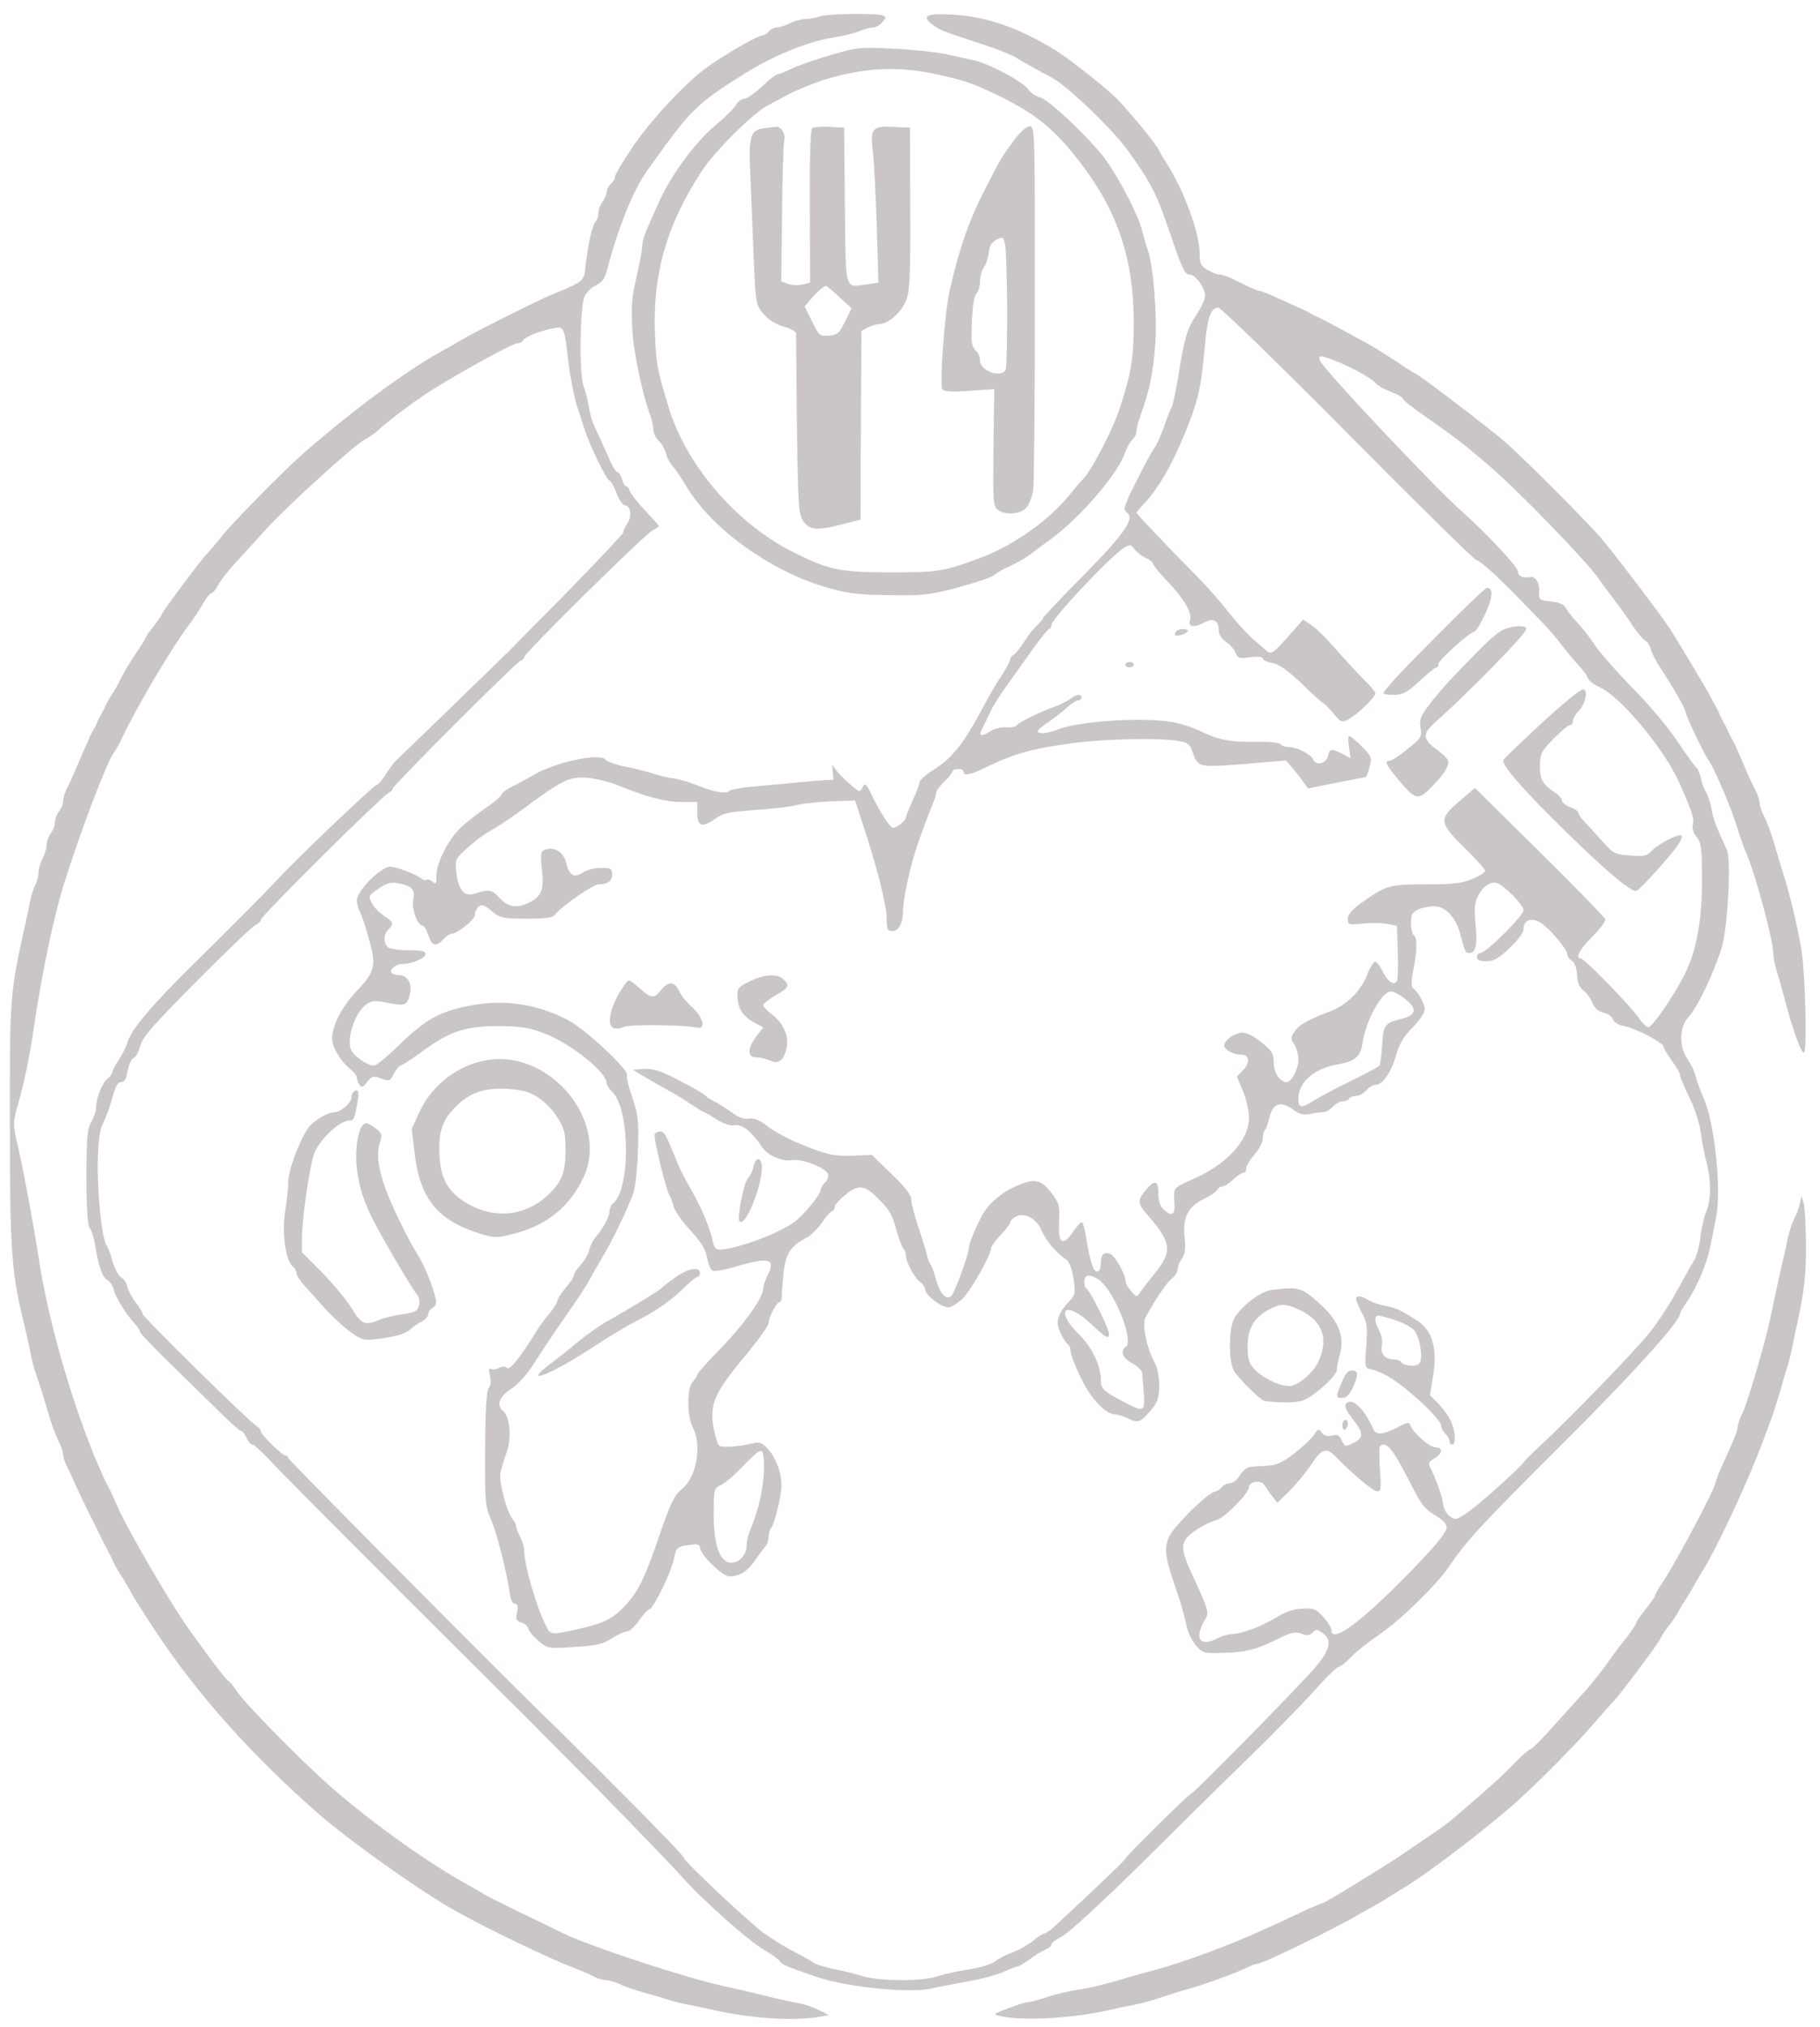 <?xml version="1.0" standalone="no"?>
<!DOCTYPE svg PUBLIC "-//W3C//DTD SVG 20010904//EN"
 "http://www.w3.org/TR/2001/REC-SVG-20010904/DTD/svg10.dtd">
<svg version="1.0" xmlns="http://www.w3.org/2000/svg"
 width="663pt" height="738pt" viewBox="0 0 663 738"
 preserveAspectRatio="xMidYMid meet">
<g transform="translate(0,738) scale(0.1,-0.1)"
fill="#cac6c6" stroke="none">
<path d="M2985 7320 c-11 -5 -33 -9 -50 -9 -16 -1 -43 -8 -59 -16 -15 -8 -36
-15 -46 -15 -10 0 -23 -7 -30 -15 -7 -8 -19 -15 -26 -15 -16 0 -153 -80 -208
-122 -77 -58 -203 -195 -264 -287 -34 -51 -62 -98 -62 -105 0 -8 -7 -19 -15
-26 -8 -7 -15 -20 -15 -29 0 -9 -7 -25 -15 -35 -8 -11 -15 -29 -15 -41 0 -12
-4 -25 -10 -31 -12 -12 -29 -87 -37 -162 -6 -58 -3 -55 -128 -107 -47 -19
-297 -145 -330 -166 -16 -10 -39 -23 -50 -29 -132 -70 -332 -217 -519 -380
-71 -62 -260 -254 -300 -305 -22 -28 -45 -54 -51 -60 -17 -16 -165 -213 -165
-221 0 -3 -14 -23 -30 -44 -17 -21 -30 -40 -30 -43 0 -3 -16 -29 -36 -58 -20
-30 -43 -67 -51 -84 -7 -16 -22 -43 -33 -60 -11 -16 -22 -37 -26 -45 -3 -8
-10 -22 -15 -30 -5 -8 -12 -22 -15 -30 -3 -8 -10 -22 -15 -30 -5 -8 -12 -22
-15 -30 -3 -8 -13 -31 -22 -50 -8 -19 -22 -51 -30 -70 -8 -19 -21 -47 -29 -62
-7 -14 -13 -34 -13 -45 0 -10 -7 -27 -15 -37 -8 -11 -15 -29 -15 -40 0 -12 -7
-30 -15 -40 -8 -11 -15 -30 -15 -42 0 -12 -7 -35 -15 -50 -8 -16 -15 -39 -15
-52 0 -13 -5 -33 -12 -45 -6 -12 -15 -40 -19 -62 -4 -22 -13 -62 -19 -90 -54
-242 -55 -256 -54 -730 0 -454 6 -534 54 -725 6 -25 15 -65 20 -90 4 -25 13
-61 20 -80 21 -61 31 -94 40 -125 13 -48 31 -98 46 -128 8 -16 14 -35 14 -44
0 -8 6 -27 13 -41 8 -15 21 -43 29 -62 20 -45 116 -240 128 -260 5 -8 11 -22
14 -30 4 -8 15 -28 26 -45 11 -16 24 -39 30 -50 17 -32 31 -54 94 -150 152
-232 357 -461 602 -674 113 -98 371 -281 494 -349 113 -64 345 -175 430 -207
25 -10 57 -23 72 -31 14 -8 35 -14 46 -14 11 0 33 -6 49 -14 15 -8 55 -22 88
-31 33 -9 76 -22 95 -28 19 -6 53 -14 75 -18 22 -4 60 -12 85 -18 141 -31 288
-40 382 -25 l37 7 -36 18 c-20 10 -53 22 -72 25 -20 3 -79 16 -131 29 -52 13
-120 28 -150 35 -124 26 -480 143 -575 189 -22 11 -92 45 -155 75 -63 31 -122
60 -130 65 -8 5 -49 29 -90 52 -148 85 -333 219 -475 343 -106 93 -312 302
-343 349 -13 20 -27 37 -31 37 -6 0 -112 142 -165 220 -65 97 -208 344 -236
410 -18 41 -36 80 -40 85 -4 6 -23 48 -43 95 -94 230 -174 515 -207 735 -9 59
-16 98 -38 220 -20 106 -31 159 -44 213 -10 45 -10 61 6 115 25 87 45 185 62
302 27 184 73 402 110 516 61 192 155 439 179 469 7 8 24 40 38 70 51 106 175
315 232 390 19 25 44 62 55 83 11 20 25 37 30 37 5 0 16 13 25 30 8 16 37 53
64 82 26 29 77 84 112 123 77 84 320 305 357 324 15 7 41 26 57 41 42 38 141
111 198 146 131 80 286 164 302 164 8 0 17 5 20 10 8 14 61 35 107 44 44 8 43
10 59 -124 6 -52 20 -122 30 -155 11 -33 24 -76 31 -95 16 -51 79 -180 88
-180 5 0 16 -20 26 -45 9 -25 23 -45 30 -45 21 0 27 -39 10 -65 -9 -13 -16
-28 -16 -34 0 -5 -87 -97 -192 -205 -106 -107 -202 -204 -213 -216 -34 -34
-416 -404 -423 -410 -4 -3 -20 -24 -35 -47 -15 -24 -32 -43 -38 -43 -8 0 -296
-274 -356 -340 -46 -50 -180 -184 -308 -310 -155 -153 -230 -242 -241 -287 -4
-14 -18 -42 -31 -61 -12 -19 -23 -39 -23 -44 0 -6 -8 -17 -19 -26 -20 -18 -41
-72 -41 -106 0 -12 -8 -34 -17 -51 -15 -25 -18 -58 -18 -201 0 -115 4 -175 12
-185 6 -8 14 -32 18 -54 12 -79 28 -126 45 -135 10 -5 21 -21 24 -36 7 -28 51
-98 79 -126 9 -10 17 -22 17 -27 0 -5 48 -55 106 -112 59 -57 140 -137 180
-176 40 -40 77 -73 82 -73 5 0 14 -11 20 -25 6 -14 16 -25 22 -25 5 0 34 -26
63 -57 28 -31 252 -256 497 -501 245 -244 450 -448 455 -453 6 -6 116 -117
245 -247 129 -131 263 -270 298 -309 76 -87 247 -239 309 -275 25 -14 49 -32
54 -39 7 -12 25 -20 134 -57 107 -37 332 -60 415 -43 30 7 92 18 138 27 46 8
103 23 127 34 24 11 48 20 53 20 4 0 24 12 43 26 19 14 44 30 57 35 12 5 22
13 22 19 0 5 18 19 40 30 22 11 148 127 283 260 133 132 312 309 398 392 86
84 192 192 235 240 43 49 84 88 89 88 6 0 27 16 45 35 19 20 66 57 104 83 75
50 209 181 254 247 66 97 112 147 406 440 262 261 436 453 436 482 0 4 12 24
27 46 35 51 73 140 84 202 6 28 15 73 20 100 21 99 -4 345 -45 437 -13 29 -26
66 -30 82 -4 17 -17 43 -28 59 -32 45 -31 117 3 154 32 33 93 162 121 253 22
72 35 319 19 355 -40 87 -51 115 -56 150 -4 22 -13 49 -20 60 -7 11 -16 35
-19 53 -4 17 -12 34 -16 37 -5 3 -37 47 -71 98 -34 51 -106 136 -160 190 -53
54 -114 123 -136 154 -21 31 -51 70 -68 87 -16 17 -34 40 -40 51 -7 14 -24 22
-55 25 -43 5 -45 6 -43 36 3 30 -14 57 -33 53 -27 -5 -44 3 -44 20 0 16 -116
141 -207 221 -108 97 -509 523 -515 548 -5 17 -2 18 26 9 62 -19 166 -74 179
-94 4 -6 27 -19 52 -29 25 -9 45 -20 45 -25 0 -5 34 -32 76 -61 120 -84 147
-105 239 -184 109 -93 359 -352 401 -414 13 -19 40 -55 59 -80 19 -25 49 -66
65 -92 17 -25 37 -48 44 -51 7 -3 16 -17 20 -31 3 -14 19 -45 35 -68 44 -68
91 -148 91 -159 0 -13 70 -160 85 -179 18 -23 84 -177 104 -245 10 -33 25 -76
34 -95 33 -78 97 -315 97 -363 0 -13 6 -43 14 -68 7 -24 18 -62 24 -84 30
-118 65 -216 74 -207 12 12 4 290 -10 377 -15 88 -49 228 -74 300 -5 17 -13
44 -18 60 -13 48 -31 98 -46 128 -8 16 -14 35 -14 44 0 8 -6 27 -13 41 -13 25
-29 60 -64 142 -8 19 -19 42 -24 50 -5 8 -12 22 -15 30 -3 8 -10 22 -15 30 -5
8 -12 22 -15 30 -3 8 -10 22 -15 30 -5 8 -12 22 -16 30 -5 12 -98 168 -146
245 -26 42 -217 294 -258 340 -56 64 -280 288 -344 344 -52 46 -321 251 -329
251 -3 0 -33 19 -68 43 -35 23 -83 53 -108 67 -25 13 -72 39 -105 57 -33 18
-67 35 -75 39 -8 3 -22 10 -30 15 -8 5 -22 12 -30 15 -8 4 -43 19 -78 35 -34
16 -66 29 -71 29 -5 0 -23 7 -40 15 -17 8 -45 22 -62 30 -17 8 -37 15 -46 15
-8 0 -28 8 -44 17 -25 15 -29 23 -29 63 0 71 -58 229 -120 325 -11 17 -23 37
-26 45 -12 26 -117 153 -164 199 -42 40 -170 140 -215 168 -136 83 -251 123
-379 130 -90 5 -110 -5 -71 -35 26 -21 40 -26 195 -77 47 -15 96 -35 110 -44
34 -21 77 -45 129 -72 57 -29 229 -194 284 -273 86 -121 101 -152 158 -321 38
-109 46 -125 64 -125 20 0 55 -49 55 -76 0 -13 -13 -42 -29 -66 -36 -54 -46
-87 -67 -218 -9 -58 -21 -112 -25 -120 -4 -8 -18 -42 -29 -75 -12 -33 -27 -67
-34 -75 -7 -8 -36 -62 -65 -120 -47 -93 -51 -105 -36 -116 30 -22 -7 -76 -159
-230 -80 -81 -146 -150 -146 -154 0 -4 -10 -15 -21 -26 -12 -10 -33 -37 -47
-59 -14 -22 -31 -44 -38 -48 -8 -4 -14 -12 -14 -18 0 -5 -12 -28 -27 -52 -29
-44 -38 -60 -82 -141 -63 -116 -103 -166 -166 -206 -30 -19 -54 -40 -55 -47 0
-7 -11 -37 -25 -67 -14 -30 -25 -59 -25 -64 0 -5 -11 -17 -24 -26 -24 -15 -26
-15 -48 17 -13 17 -35 57 -50 87 -20 43 -28 51 -33 38 -4 -10 -11 -18 -15 -18
-11 0 -87 72 -94 90 -3 8 -5 1 -3 -17 l3 -32 -65 -4 c-36 -3 -88 -8 -116 -11
-27 -2 -83 -8 -122 -11 -40 -4 -75 -11 -78 -16 -8 -11 -59 -2 -119 23 -27 11
-63 21 -80 23 -17 2 -51 10 -76 18 -25 8 -71 20 -104 26 -32 6 -63 17 -70 25
-21 26 -185 -9 -266 -58 -25 -14 -59 -33 -76 -41 -17 -8 -34 -20 -37 -28 -3
-8 -29 -30 -59 -50 -29 -20 -69 -51 -89 -70 -45 -42 -89 -128 -89 -174 0 -31
-2 -34 -15 -23 -9 7 -18 10 -22 6 -3 -3 -13 0 -22 8 -9 7 -38 20 -64 29 -45
15 -51 15 -75 -1 -44 -28 -92 -85 -92 -110 0 -12 5 -30 10 -40 6 -9 21 -53 33
-98 29 -101 24 -122 -47 -196 -51 -54 -86 -123 -86 -170 0 -30 30 -81 61 -106
16 -13 29 -29 29 -35 0 -7 4 -19 9 -26 8 -12 13 -11 29 10 18 22 23 23 51 12
30 -11 32 -10 46 18 9 16 19 29 24 29 5 0 43 25 84 55 97 71 154 89 277 89 78
-1 107 -5 163 -27 96 -36 227 -141 227 -181 0 -7 9 -21 19 -30 66 -60 69 -354
5 -407 -8 -6 -14 -20 -14 -31 0 -19 -21 -58 -51 -93 -9 -11 -19 -32 -23 -47
-3 -15 -17 -39 -31 -54 -14 -15 -25 -32 -25 -38 0 -7 -13 -27 -30 -46 -16 -19
-29 -40 -30 -47 0 -6 -12 -26 -27 -44 -16 -18 -37 -47 -48 -65 -58 -94 -98
-145 -108 -135 -7 7 -16 7 -29 0 -10 -5 -23 -7 -29 -3 -8 4 -9 -3 -4 -25 4
-20 2 -37 -5 -46 -8 -10 -12 -79 -13 -222 -1 -193 1 -211 21 -254 20 -44 58
-191 69 -271 3 -23 11 -38 19 -38 10 0 12 -8 7 -31 -5 -25 -2 -31 15 -36 12
-3 24 -13 27 -24 3 -10 20 -30 38 -45 31 -26 34 -27 129 -21 80 5 104 10 137
32 22 14 47 25 56 25 8 0 28 18 43 40 15 21 32 39 37 40 14 0 82 139 90 184 8
42 12 45 60 51 26 4 35 1 35 -10 0 -25 82 -105 107 -105 36 0 67 19 93 58 14
20 31 43 37 50 7 7 13 23 13 36 0 12 4 26 8 31 11 13 29 78 37 135 8 53 -15
121 -52 159 -18 18 -29 22 -50 16 -52 -13 -115 -17 -124 -8 -5 5 -13 32 -19
61 -16 87 1 128 107 256 51 61 93 119 93 129 0 21 30 77 41 77 4 0 7 10 7 23
0 12 3 51 7 87 8 68 26 94 86 125 14 8 38 32 54 54 15 23 32 41 36 41 5 0 9 6
9 14 0 8 18 29 40 46 50 40 70 36 127 -22 32 -32 46 -58 57 -102 9 -33 20 -64
26 -70 5 -5 10 -17 10 -26 0 -25 31 -83 52 -98 10 -7 18 -19 18 -27 0 -20 58
-65 84 -65 12 0 36 15 54 33 31 32 102 158 102 181 0 7 16 29 35 49 19 20 35
41 35 46 0 6 9 15 20 21 32 17 77 -7 94 -50 15 -36 58 -87 89 -105 11 -6 21
-31 27 -68 8 -49 7 -61 -8 -77 -52 -57 -59 -80 -38 -125 9 -19 21 -37 26 -40
6 -3 10 -15 10 -25 0 -11 16 -53 36 -94 36 -77 91 -136 127 -136 10 0 31 -7
47 -15 35 -18 46 -14 83 31 23 27 29 44 30 86 0 32 -6 66 -16 85 -31 58 -48
142 -34 166 38 70 75 124 94 140 13 10 23 26 23 36 0 9 7 27 16 39 11 16 14
36 9 79 -7 71 13 110 71 138 22 10 43 24 47 31 4 8 13 14 20 14 7 0 24 11 39
25 15 14 32 25 38 25 5 0 10 7 10 16 0 9 14 32 30 51 17 18 30 44 30 57 0 12
3 26 7 30 5 4 12 26 18 49 12 51 40 59 86 27 22 -17 38 -21 62 -16 18 4 39 7
49 7 9 0 24 9 34 20 9 10 25 19 35 19 10 0 21 5 24 10 3 6 15 10 26 10 10 0
27 9 36 20 10 11 25 20 34 20 26 0 57 46 75 109 12 41 28 68 60 100 24 24 44
54 44 65 0 21 -24 65 -43 78 -7 4 -6 27 1 64 15 71 15 121 2 129 -5 3 -10 23
-10 44 0 31 5 40 25 49 14 7 41 12 60 12 41 0 79 -41 95 -103 17 -64 18 -67
34 -67 22 0 29 34 21 110 -5 52 -3 74 9 98 19 36 47 55 71 46 28 -11 95 -80
95 -98 0 -20 -137 -156 -157 -156 -7 0 -13 -7 -13 -15 0 -10 10 -15 34 -15 27
0 45 10 85 48 31 29 51 57 51 70 0 32 28 43 61 23 33 -20 99 -98 99 -116 0 -8
7 -18 16 -23 10 -6 17 -25 19 -51 1 -29 9 -47 22 -56 11 -8 26 -28 33 -45 9
-21 22 -33 41 -37 16 -3 31 -14 34 -24 4 -11 20 -21 41 -25 41 -7 144 -61 144
-75 0 -5 14 -28 30 -51 17 -22 30 -46 30 -53 0 -6 15 -42 34 -81 19 -38 37
-94 41 -124 4 -30 13 -80 21 -110 18 -70 18 -139 -1 -183 -8 -20 -18 -62 -21
-94 -4 -32 -14 -69 -23 -83 -9 -14 -27 -46 -41 -72 -42 -78 -82 -141 -119
-188 -54 -68 -287 -309 -414 -427 -25 -23 -47 -46 -49 -50 -1 -5 -52 -52 -112
-106 -71 -63 -118 -97 -132 -97 -23 0 -46 28 -48 60 -2 20 -25 86 -42 118 -12
25 -12 28 11 42 30 18 33 40 4 40 -21 0 -82 53 -91 80 -5 13 -12 12 -49 -8
-53 -27 -77 -28 -87 -4 -28 65 -71 110 -93 96 -15 -9 -10 -25 21 -64 38 -48
38 -65 0 -84 -30 -14 -31 -14 -42 9 -9 20 -16 23 -36 18 -17 -4 -29 -1 -37 11
-11 15 -14 14 -28 -8 -9 -13 -41 -44 -72 -68 -43 -33 -65 -43 -98 -45 -23 -1
-51 -3 -62 -4 -12 -1 -28 -14 -38 -30 -9 -16 -25 -29 -35 -29 -11 0 -25 -7
-32 -15 -7 -8 -16 -15 -21 -15 -25 0 -156 -129 -172 -169 -17 -42 -12 -77 30
-196 13 -38 29 -92 34 -120 7 -30 21 -61 37 -78 25 -27 31 -28 102 -25 81 2
123 14 202 54 40 20 55 23 78 16 21 -8 31 -7 42 4 12 12 17 12 36 -2 35 -24
28 -60 -25 -123 -52 -62 -444 -461 -453 -461 -7 0 -240 -229 -241 -238 -1 -6
-97 -97 -265 -253 -12 -10 -25 -19 -30 -19 -5 0 -25 -13 -44 -29 -19 -15 -52
-33 -72 -40 -20 -7 -48 -21 -61 -31 -15 -12 -55 -24 -98 -31 -41 -6 -92 -17
-114 -25 -54 -19 -214 -18 -274 1 -25 8 -73 20 -106 26 -33 7 -67 18 -75 25
-8 6 -40 24 -70 39 -30 15 -79 46 -110 68 -56 42 -282 254 -289 272 -2 6 -27
33 -55 62 -28 28 -56 57 -63 65 -15 17 -354 356 -371 371 -71 65 -952 951
-952 958 0 5 -4 9 -9 9 -13 0 -91 76 -91 89 0 6 -8 15 -17 20 -23 12 -413 396
-413 406 0 5 -11 23 -24 40 -14 18 -28 44 -32 59 -3 15 -14 31 -24 36 -9 5
-23 31 -30 57 -7 26 -17 53 -22 59 -16 21 -33 179 -32 295 2 93 6 123 22 155
10 21 25 63 33 92 9 37 18 52 30 52 12 0 19 12 24 41 4 22 13 43 21 46 8 3 19
23 25 45 8 32 47 76 207 237 108 109 205 201 214 204 10 4 18 12 18 18 0 13
445 455 467 463 7 3 13 9 13 14 0 11 448 459 466 466 8 3 14 9 14 14 0 14 437
445 466 460 13 7 24 14 24 16 0 3 -22 28 -50 57 -27 29 -52 61 -56 71 -3 10
-9 18 -14 18 -4 0 -11 11 -14 25 -4 14 -11 25 -16 25 -5 0 -19 21 -30 48 -23
50 -48 107 -60 132 -4 9 -11 35 -15 59 -4 24 -13 58 -19 75 -17 43 -14 292 4
328 7 15 26 33 42 40 21 10 31 24 39 53 40 154 93 288 146 363 158 223 179
244 357 355 112 69 236 119 331 132 28 4 65 14 84 21 18 8 41 14 51 14 9 0 25
8 34 19 15 17 15 19 1 25 -24 9 -207 6 -230 -4z m1926 -1520 c251 -253 461
-460 468 -460 12 0 82 -64 159 -144 26 -27 63 -65 83 -85 19 -20 51 -56 69
-81 19 -25 47 -58 62 -74 15 -16 30 -37 33 -46 3 -9 23 -24 44 -33 74 -33 236
-227 289 -348 47 -107 54 -129 49 -150 -4 -14 1 -31 14 -47 17 -22 19 -41 19
-158 0 -149 -20 -256 -64 -344 -39 -77 -117 -190 -131 -190 -7 0 -22 14 -33
31 -24 38 -200 219 -213 219 -22 0 -5 33 42 80 28 28 49 56 47 63 -2 6 -109
117 -239 245 l-236 233 -56 -48 c-77 -65 -75 -78 18 -170 41 -40 75 -78 75
-84 0 -5 -21 -19 -46 -29 -37 -16 -69 -20 -170 -20 -135 0 -144 -3 -237 -69
-32 -24 -47 -41 -47 -57 0 -21 3 -22 54 -17 30 3 70 3 89 -1 l36 -7 3 -95 c2
-53 0 -101 -3 -106 -12 -18 -35 -2 -53 37 -10 20 -22 35 -28 33 -6 -2 -19 -24
-28 -48 -23 -59 -76 -111 -136 -133 -80 -30 -113 -49 -129 -74 -14 -21 -14
-26 0 -45 8 -13 15 -37 15 -56 0 -34 -25 -82 -43 -82 -24 0 -47 34 -47 71 0
32 -6 43 -44 73 -25 21 -54 36 -69 36 -29 0 -67 -27 -67 -47 0 -15 32 -33 60
-33 31 0 36 -27 9 -56 l-23 -24 22 -53 c12 -29 22 -72 22 -97 0 -79 -77 -166
-195 -219 -83 -37 -80 -34 -77 -85 4 -50 -7 -59 -40 -29 -11 10 -18 30 -18 54
0 50 -13 56 -44 18 -34 -40 -33 -51 7 -96 84 -96 88 -130 26 -207 -24 -29 -49
-62 -56 -72 -12 -18 -13 -18 -33 5 -11 13 -20 30 -20 38 0 23 -38 90 -55 97
-24 9 -35 -1 -35 -35 0 -18 -5 -29 -14 -29 -14 0 -27 42 -42 140 -4 22 -10 40
-14 40 -4 0 -18 -16 -31 -35 -37 -55 -55 -43 -51 35 3 60 1 68 -29 108 -38 49
-62 53 -130 22 -52 -23 -99 -64 -121 -105 -25 -47 -48 -102 -48 -116 0 -22
-51 -164 -64 -177 -18 -19 -42 7 -57 61 -6 23 -14 47 -19 52 -4 6 -10 21 -13
35 -3 14 -17 59 -31 100 -14 41 -26 86 -26 100 0 18 -20 45 -72 95 l-72 70
-72 -3 c-61 -2 -84 2 -165 33 -52 20 -114 52 -139 71 -32 25 -52 34 -70 31
-15 -3 -36 3 -55 16 -33 24 -62 42 -85 53 -8 4 -17 11 -20 15 -3 4 -45 29 -94
54 -71 37 -97 45 -130 43 l-41 -3 40 -24 c22 -13 60 -35 85 -49 25 -13 64 -37
88 -53 24 -16 45 -29 48 -29 2 0 23 -12 45 -26 27 -17 50 -24 67 -21 25 5 61
-24 99 -81 20 -30 76 -53 111 -46 32 6 120 -28 128 -50 3 -9 -1 -23 -10 -31
-9 -9 -16 -21 -16 -26 0 -18 -61 -92 -97 -119 -62 -44 -212 -99 -274 -100 -10
0 -19 11 -22 28 -8 43 -41 124 -78 188 -19 32 -43 79 -53 104 -39 97 -46 110
-60 110 -8 0 -17 -4 -21 -9 -6 -10 42 -209 55 -226 4 -5 10 -23 14 -38 4 -15
31 -55 61 -87 41 -45 56 -70 61 -101 4 -22 13 -43 21 -46 8 -3 47 4 86 16 120
35 145 28 112 -35 -8 -16 -15 -37 -15 -47 0 -32 -73 -134 -158 -220 -45 -46
-82 -88 -82 -92 0 -5 -7 -17 -17 -27 -21 -24 -21 -123 1 -166 34 -67 13 -182
-41 -225 -26 -20 -42 -54 -79 -162 -52 -153 -74 -200 -119 -253 -44 -50 -79
-70 -160 -89 -120 -28 -119 -28 -137 9 -36 73 -78 220 -78 270 0 12 -7 36 -15
52 -8 15 -15 33 -15 39 0 6 -6 18 -13 26 -21 25 -50 136 -44 168 3 15 13 48
22 73 19 50 13 131 -11 151 -27 22 -16 53 28 82 26 17 58 52 83 92 22 35 67
103 100 150 69 99 90 132 105 160 6 11 24 43 40 70 39 63 104 199 119 247 6
20 13 88 15 152 3 103 1 126 -20 188 -14 40 -23 77 -20 83 7 20 -155 171 -219
203 -119 60 -238 75 -365 48 -108 -23 -152 -49 -264 -158 -33 -32 -66 -58 -74
-58 -25 0 -79 39 -85 62 -13 48 20 137 60 163 18 12 32 13 78 3 62 -12 70 -9
79 38 8 35 -12 64 -43 64 -10 0 -21 3 -24 7 -11 11 14 33 38 33 36 0 85 21 85
36 0 11 -16 14 -63 14 -36 0 -68 5 -75 12 -16 16 -15 46 3 64 21 21 19 26 -16
49 -17 11 -37 32 -44 46 -14 26 -13 28 24 53 30 21 44 25 72 20 50 -10 62 -22
54 -61 -6 -33 16 -93 34 -93 5 0 15 -16 21 -35 13 -40 29 -44 55 -15 10 11 23
20 29 20 22 0 86 51 86 69 0 10 6 24 14 30 11 9 21 6 47 -16 31 -26 39 -28
127 -28 74 0 96 3 105 16 20 27 138 109 157 109 34 0 50 12 50 36 0 21 -4 24
-40 24 -23 0 -52 -7 -65 -16 -34 -22 -51 -13 -62 33 -9 40 -44 62 -78 49 -15
-6 -17 -15 -11 -71 8 -75 -1 -98 -44 -120 -46 -24 -78 -19 -111 16 -29 31 -36
32 -94 14 -33 -10 -55 15 -62 73 -6 53 -6 53 40 95 25 23 62 51 83 62 22 11
82 51 134 90 130 96 156 108 221 103 30 -3 79 -15 109 -27 108 -44 174 -61
231 -61 l59 0 0 -39 c0 -50 18 -56 64 -23 32 22 51 26 152 33 64 5 130 12 147
18 18 5 73 11 122 13 l90 3 23 -70 c56 -168 92 -310 92 -362 0 -36 3 -43 20
-43 25 0 40 29 40 79 0 39 27 163 51 231 22 64 41 115 55 148 8 18 14 38 14
45 0 7 14 25 30 41 17 16 30 33 30 38 0 4 9 8 20 8 11 0 20 -4 20 -10 0 -16
25 -12 77 14 107 52 173 71 328 91 115 15 312 19 379 7 33 -6 41 -13 50 -39
20 -58 20 -58 188 -45 l153 13 25 -30 c14 -16 32 -39 40 -51 l15 -21 103 21
c57 11 105 20 107 20 2 0 9 16 14 37 10 34 8 38 -28 75 -21 21 -42 38 -46 38
-4 0 -5 -18 -1 -40 l6 -41 -29 16 c-40 20 -49 19 -53 -7 -4 -27 -45 -38 -54
-14 -7 19 -60 46 -90 46 -13 0 -26 5 -29 10 -4 6 -41 10 -88 9 -90 -2 -142 7
-202 38 -22 11 -65 26 -95 32 -99 21 -341 7 -423 -24 -40 -16 -77 -20 -77 -7
0 4 17 18 38 32 20 14 51 37 67 52 17 16 36 28 43 28 6 0 12 5 12 10 0 14 -21
12 -39 -3 -9 -8 -32 -20 -51 -27 -64 -23 -139 -60 -145 -70 -4 -6 -21 -10 -40
-8 -18 1 -45 -6 -60 -16 -31 -20 -41 -16 -27 11 5 10 18 36 28 58 10 22 39 68
64 102 25 35 67 94 95 133 27 38 53 70 57 70 4 0 8 6 8 14 0 22 222 258 267
283 19 11 24 10 35 -6 8 -11 26 -25 41 -32 15 -7 27 -16 27 -21 0 -5 24 -35
54 -66 62 -66 90 -115 81 -142 -8 -24 17 -26 55 -5 30 16 50 4 50 -31 0 -14
10 -30 26 -41 14 -9 30 -27 35 -40 8 -20 13 -22 54 -16 28 3 45 2 45 -5 0 -5
16 -13 35 -16 25 -5 56 -27 108 -76 39 -39 74 -70 77 -70 3 0 19 -16 36 -36
28 -34 32 -36 55 -24 31 16 99 81 99 95 0 6 -19 29 -41 50 -23 22 -68 72 -102
110 -33 39 -74 79 -90 89 l-30 20 -57 -65 c-55 -60 -59 -63 -77 -48 -10 9 -33
29 -52 45 -18 16 -59 61 -89 99 -30 39 -83 98 -116 131 -84 84 -216 223 -216
227 0 2 16 21 36 42 44 49 90 128 131 225 57 135 69 187 82 340 9 103 22 140
49 140 9 0 222 -207 473 -460z m206 -2056 c46 -35 44 -59 -9 -73 -64 -16 -68
-21 -73 -95 -2 -37 -7 -71 -9 -75 -3 -5 -49 -29 -101 -55 -53 -26 -114 -58
-135 -71 -51 -32 -60 -31 -60 5 0 60 57 110 145 125 63 11 82 28 89 80 13 82
70 185 103 185 9 0 31 -11 50 -26z m-1099 -1037 c56 -61 111 -214 83 -231 -22
-14 -11 -42 24 -60 19 -11 35 -26 36 -35 0 -9 3 -38 5 -66 6 -77 3 -79 -73
-39 -73 38 -83 47 -83 81 0 52 -33 119 -81 166 -90 89 -47 124 45 37 56 -53
66 -58 66 -36 0 18 -71 160 -82 164 -9 4 -11 36 -2 44 9 10 42 -3 62 -25z
m1069 -634 c16 -27 44 -79 63 -117 27 -53 44 -74 78 -93 25 -15 42 -32 42 -43
0 -21 -48 -78 -160 -191 -164 -165 -260 -233 -260 -184 0 8 -13 29 -29 47 -26
29 -35 33 -75 31 -32 -1 -62 -11 -98 -33 -52 -32 -127 -60 -163 -60 -11 0 -33
-7 -49 -15 -63 -33 -87 -3 -49 63 19 33 20 29 -49 180 -41 90 -38 113 18 150
25 17 59 34 75 37 29 7 119 98 119 121 0 20 44 26 55 8 6 -9 18 -27 29 -41
l19 -25 45 44 c24 24 60 67 79 96 37 57 55 63 87 30 63 -65 138 -128 153 -128
14 0 15 10 10 79 -3 43 -3 81 0 85 15 15 33 3 60 -41z m-2304 -49 c-3 -66 -20
-143 -49 -212 -8 -18 -14 -45 -14 -59 0 -34 -26 -63 -56 -63 -41 0 -64 62 -64
174 0 94 0 96 28 110 15 8 41 29 57 46 69 70 80 80 90 76 6 -2 9 -33 8 -72z"/>
<path d="M5250 5081 c-149 -149 -210 -215 -210 -226 0 -3 17 -5 38 -5 32 0 47
8 93 50 29 27 57 50 62 50 4 0 7 6 7 13 0 13 116 117 131 117 5 0 23 29 39 64
29 61 31 98 6 95 -6 -1 -81 -72 -166 -158z"/>
<path d="M5465 5081 c-16 -11 -49 -39 -72 -63 -23 -23 -65 -67 -94 -97 -29
-29 -70 -77 -91 -105 -33 -43 -38 -56 -33 -86 5 -33 2 -38 -47 -77 -29 -24
-59 -43 -65 -43 -21 0 -15 -13 28 -65 64 -78 74 -81 123 -32 45 46 68 81 61
98 -3 8 -21 25 -40 39 -53 38 -54 58 -9 98 132 118 334 325 334 342 0 17 -63
11 -95 -9z"/>
<path d="M4287 5083 c-4 -3 -7 -10 -7 -14 0 -9 39 1 46 12 6 10 -29 12 -39 2z"/>
<path d="M4100 4960 c0 -5 7 -10 15 -10 8 0 15 5 15 10 0 6 -7 10 -15 10 -8 0
-15 -4 -15 -10z"/>
<path d="M5617 4748 c-72 -67 -136 -128 -140 -135 -10 -16 75 -113 230 -264
154 -150 240 -222 256 -212 18 11 116 120 146 161 13 18 20 36 17 39 -9 9 -82
-27 -107 -53 -19 -21 -29 -23 -81 -19 -53 4 -62 8 -91 41 -18 20 -47 52 -64
70 -18 18 -33 38 -33 44 0 6 -13 16 -30 21 -16 6 -30 17 -30 24 0 7 -11 20
-24 28 -47 31 -56 47 -56 97 0 45 4 53 49 100 27 27 54 50 60 50 6 0 11 7 11
15 0 8 9 24 19 34 27 27 38 81 17 81 -9 0 -76 -55 -149 -122z"/>
<path d="M2730 3806 c-43 -21 -45 -24 -43 -61 3 -42 23 -69 66 -91 l27 -15
-25 -33 c-33 -44 -33 -76 0 -76 13 0 35 -5 49 -11 33 -15 53 0 62 49 8 42 -14
89 -57 121 -16 12 -29 26 -29 31 0 5 20 21 45 36 49 28 53 35 29 58 -21 22
-71 19 -124 -8z"/>
<path d="M2255 3763 c-35 -62 -44 -117 -20 -126 9 -4 26 -2 38 4 18 10 218 8
268 -3 31 -7 20 39 -18 73 -21 19 -44 47 -50 62 -16 34 -39 35 -65 2 -25 -32
-36 -31 -76 5 -18 17 -37 30 -42 30 -4 0 -20 -21 -35 -47z"/>
<path d="M2745 3133 c-3 -16 -13 -35 -21 -44 -15 -17 -40 -146 -30 -156 25
-25 96 169 79 214 -8 21 -20 15 -28 -14z"/>
<path d="M2459 2728 c-24 -17 -46 -34 -49 -38 -5 -7 -125 -80 -191 -117 -35
-19 -101 -66 -139 -100 -8 -7 -42 -33 -74 -58 -115 -87 7 -38 165 67 47 31
114 71 149 89 73 37 129 77 178 126 18 18 37 33 42 33 6 0 10 7 10 15 0 25
-44 17 -91 -17z"/>
<path d="M3027 7180 c-54 -16 -117 -38 -141 -49 -23 -12 -47 -21 -53 -21 -5 0
-31 -20 -57 -45 -27 -25 -56 -45 -65 -45 -10 0 -23 -10 -30 -22 -7 -13 -42
-47 -77 -76 -72 -61 -156 -175 -201 -272 -57 -127 -63 -141 -63 -165 0 -13
-10 -63 -21 -112 -17 -72 -20 -107 -16 -188 5 -90 37 -240 66 -318 6 -16 11
-39 11 -51 0 -13 9 -31 19 -40 11 -10 22 -30 26 -44 3 -15 14 -36 24 -47 10
-11 34 -47 54 -80 91 -150 299 -301 499 -361 80 -24 113 -29 233 -31 129 -2
149 0 255 28 63 17 122 37 130 44 8 8 35 23 60 34 25 12 59 31 75 44 17 12 49
37 73 54 109 80 246 240 271 316 7 19 19 41 27 47 7 7 14 20 14 30 0 10 7 37
16 61 33 92 46 158 53 264 6 108 -8 280 -28 335 -5 14 -15 48 -22 75 -13 52
-78 179 -131 253 -49 69 -207 220 -239 227 -15 4 -34 17 -43 29 -18 28 -145
96 -201 107 -22 5 -69 15 -105 23 -36 7 -121 16 -190 19 -117 6 -131 4 -223
-23z m378 -69 c106 -23 137 -33 230 -78 142 -69 213 -128 310 -258 129 -172
185 -344 185 -567 0 -129 -7 -177 -47 -303 -25 -83 -111 -248 -143 -275 -3 -3
-23 -26 -44 -52 -72 -90 -203 -183 -316 -226 -145 -54 -159 -56 -335 -56 -186
0 -226 8 -360 76 -201 101 -383 312 -447 518 -40 130 -47 160 -51 250 -13 229
37 413 166 612 50 78 192 218 247 246 25 13 52 27 60 32 25 15 103 47 140 59
148 45 266 51 405 22z"/>
<path d="M2783 6913 c-51 -7 -57 -27 -49 -187 3 -78 9 -212 12 -298 7 -152 8
-158 34 -190 18 -21 44 -38 74 -47 25 -7 46 -18 46 -25 0 -6 1 -156 3 -333 4
-279 6 -326 21 -347 23 -36 50 -39 136 -17 l75 19 1 343 2 344 23 12 c13 7 32
13 42 13 32 0 79 41 97 84 14 36 17 79 16 336 l-1 295 -62 3 c-76 4 -84 -7
-73 -93 4 -33 10 -153 14 -267 l6 -207 -45 -7 c-79 -11 -74 -28 -77 288 l-3
283 -54 3 c-30 2 -58 -1 -63 -6 -6 -6 -9 -124 -8 -286 l1 -275 -27 -7 c-15 -4
-38 -3 -52 2 l-26 9 3 245 c1 135 5 255 8 268 6 24 -12 53 -31 50 -6 0 -26 -3
-43 -5z m277 -617 l42 -38 -23 -48 c-21 -43 -28 -49 -59 -52 -33 -3 -36 -1
-62 52 l-27 54 22 26 c30 34 50 51 58 48 4 -2 26 -20 49 -42z"/>
<path d="M3693 6868 c-46 -63 -46 -62 -106 -180 -57 -110 -93 -214 -128 -368
-18 -81 -37 -342 -26 -357 7 -9 33 -11 99 -6 l90 6 -3 -213 c-2 -198 -1 -214
16 -226 28 -21 81 -17 103 7 11 11 22 41 26 66 3 25 6 333 6 684 0 623 0 639
-19 639 -12 0 -35 -21 -58 -52z m-24 -610 c0 -113 -2 -213 -5 -222 -13 -35
-94 -8 -94 32 0 14 -7 30 -16 36 -10 8 -15 26 -15 52 2 97 7 144 19 156 6 6
12 26 12 43 0 17 6 40 14 51 8 11 16 36 18 54 2 25 10 38 28 47 23 12 25 11
31 -15 4 -15 7 -120 8 -234z"/>
<path d="M1780 3521 c-106 -15 -205 -89 -251 -188 l-29 -63 11 -95 c21 -164
85 -240 244 -289 47 -14 57 -14 121 3 116 30 201 99 250 205 93 200 -117 460
-346 427z m179 -136 c23 -14 55 -47 71 -73 26 -41 30 -56 30 -120 0 -83 -14
-118 -68 -167 -75 -68 -175 -82 -267 -39 -77 37 -115 87 -122 163 -9 92 3 141
42 185 58 66 113 87 207 81 49 -3 77 -10 107 -30z"/>
<path d="M1287 3403 c-4 -3 -7 -13 -7 -21 0 -18 -40 -51 -61 -52 -22 0 -59
-20 -86 -45 -30 -28 -83 -161 -83 -208 0 -21 -5 -69 -11 -107 -13 -76 1 -179
27 -201 8 -6 14 -17 14 -25 0 -7 12 -27 28 -44 15 -16 47 -53 72 -80 25 -28
66 -67 93 -87 41 -31 53 -34 90 -30 80 10 112 19 132 37 11 10 30 23 43 29 12
6 22 18 22 26 0 8 7 18 16 23 11 6 15 17 11 33 -10 48 -44 128 -68 165 -30 46
-94 177 -115 237 -26 71 -33 126 -21 164 10 32 9 37 -14 54 -13 10 -29 19 -35
19 -28 0 -45 -96 -32 -180 14 -91 38 -146 137 -315 35 -60 71 -118 79 -127 9
-10 12 -27 8 -42 -5 -20 -14 -25 -58 -31 -29 -4 -68 -13 -87 -21 -52 -22 -64
-17 -101 44 -19 31 -68 89 -107 129 l-73 73 0 55 c0 62 25 239 42 298 16 52
93 127 132 127 15 0 19 9 30 78 5 30 -2 41 -17 25z"/>
<path d="M6556 2995 c-4 -16 -13 -41 -21 -55 -7 -14 -18 -48 -24 -75 -5 -28
-14 -68 -20 -90 -14 -62 -32 -146 -41 -190 -15 -77 -83 -310 -101 -347 -11
-21 -19 -45 -19 -55 0 -10 -18 -56 -40 -103 -22 -47 -40 -90 -40 -96 0 -21
-142 -288 -191 -362 -16 -24 -29 -46 -29 -50 0 -4 -16 -27 -35 -51 -19 -24
-35 -47 -35 -51 0 -5 -15 -26 -32 -49 -18 -22 -50 -64 -71 -94 -20 -29 -55
-73 -77 -98 -22 -24 -75 -83 -118 -131 -42 -47 -81 -87 -87 -87 -5 -1 -30 -22
-55 -48 -42 -44 -107 -103 -215 -195 -22 -19 -60 -48 -85 -64 -25 -17 -74 -50
-110 -75 -76 -51 -285 -179 -293 -179 -4 0 -42 -16 -84 -36 -43 -20 -100 -47
-128 -59 -115 -54 -296 -121 -405 -150 -36 -9 -101 -28 -145 -41 -44 -12 -102
-26 -130 -29 -27 -4 -76 -15 -108 -26 -31 -10 -64 -19 -72 -19 -8 0 -40 -10
-72 -22 -57 -22 -57 -22 -28 -29 82 -18 254 -9 395 22 25 6 63 14 85 18 37 7
77 18 150 43 17 5 44 13 60 18 56 15 172 58 208 76 16 8 33 14 38 14 18 0 237
106 344 165 33 19 69 39 80 45 11 6 34 19 50 30 17 10 40 25 52 32 84 49 298
211 418 318 78 69 225 218 285 289 30 35 62 71 71 80 23 24 169 219 169 227 0
3 13 23 28 43 16 20 32 43 35 51 4 8 16 29 27 45 11 17 24 39 30 50 6 11 19
34 29 50 53 82 174 342 226 485 7 19 20 53 28 75 8 22 22 67 32 100 9 33 22
76 28 95 6 19 14 53 18 75 4 22 12 60 18 85 24 112 31 174 30 286 -1 65 -4
130 -9 144 l-7 25 -7 -30z"/>
<path d="M4631 2683 c-43 -6 -119 -67 -138 -110 -17 -42 -17 -147 1 -182 14
-27 98 -110 113 -112 60 -8 112 -7 137 1 40 13 126 90 126 113 0 9 5 36 12 60
17 65 -9 124 -82 187 -61 53 -69 55 -169 43z m106 -74 c79 -38 103 -100 68
-182 -16 -39 -65 -84 -100 -93 -30 -7 -102 25 -135 60 -21 23 -25 38 -25 85 0
64 23 103 78 133 42 23 62 22 114 -3z"/>
<path d="M4940 2650 c0 -5 10 -28 21 -50 19 -36 21 -52 16 -121 -6 -78 -6 -79
18 -85 50 -12 101 -46 177 -115 43 -39 78 -79 78 -89 0 -10 7 -23 15 -30 8 -7
15 -19 15 -26 0 -8 5 -14 10 -14 15 0 12 53 -6 88 -8 18 -29 45 -45 62 l-30
30 12 73 c16 97 -3 163 -59 199 -60 38 -77 46 -118 54 -22 4 -48 13 -59 20
-23 16 -45 18 -45 4z m143 -77 c29 -9 59 -26 69 -37 21 -27 33 -103 19 -120
-12 -14 -57 -10 -67 5 -3 5 -16 9 -28 9 -31 0 -50 24 -42 53 3 12 -1 35 -9 51
-18 33 -19 56 -4 56 5 0 34 -8 62 -17z"/>
<path d="M4888 2347 c-23 -53 -22 -57 2 -57 15 0 27 12 40 42 20 45 18 58 -8
58 -11 0 -24 -16 -34 -43z"/>
<path d="M4890 2189 c0 -11 5 -17 10 -14 6 3 10 13 10 21 0 8 -4 14 -10 14 -5
0 -10 -9 -10 -21z"/>
</g>
</svg>
